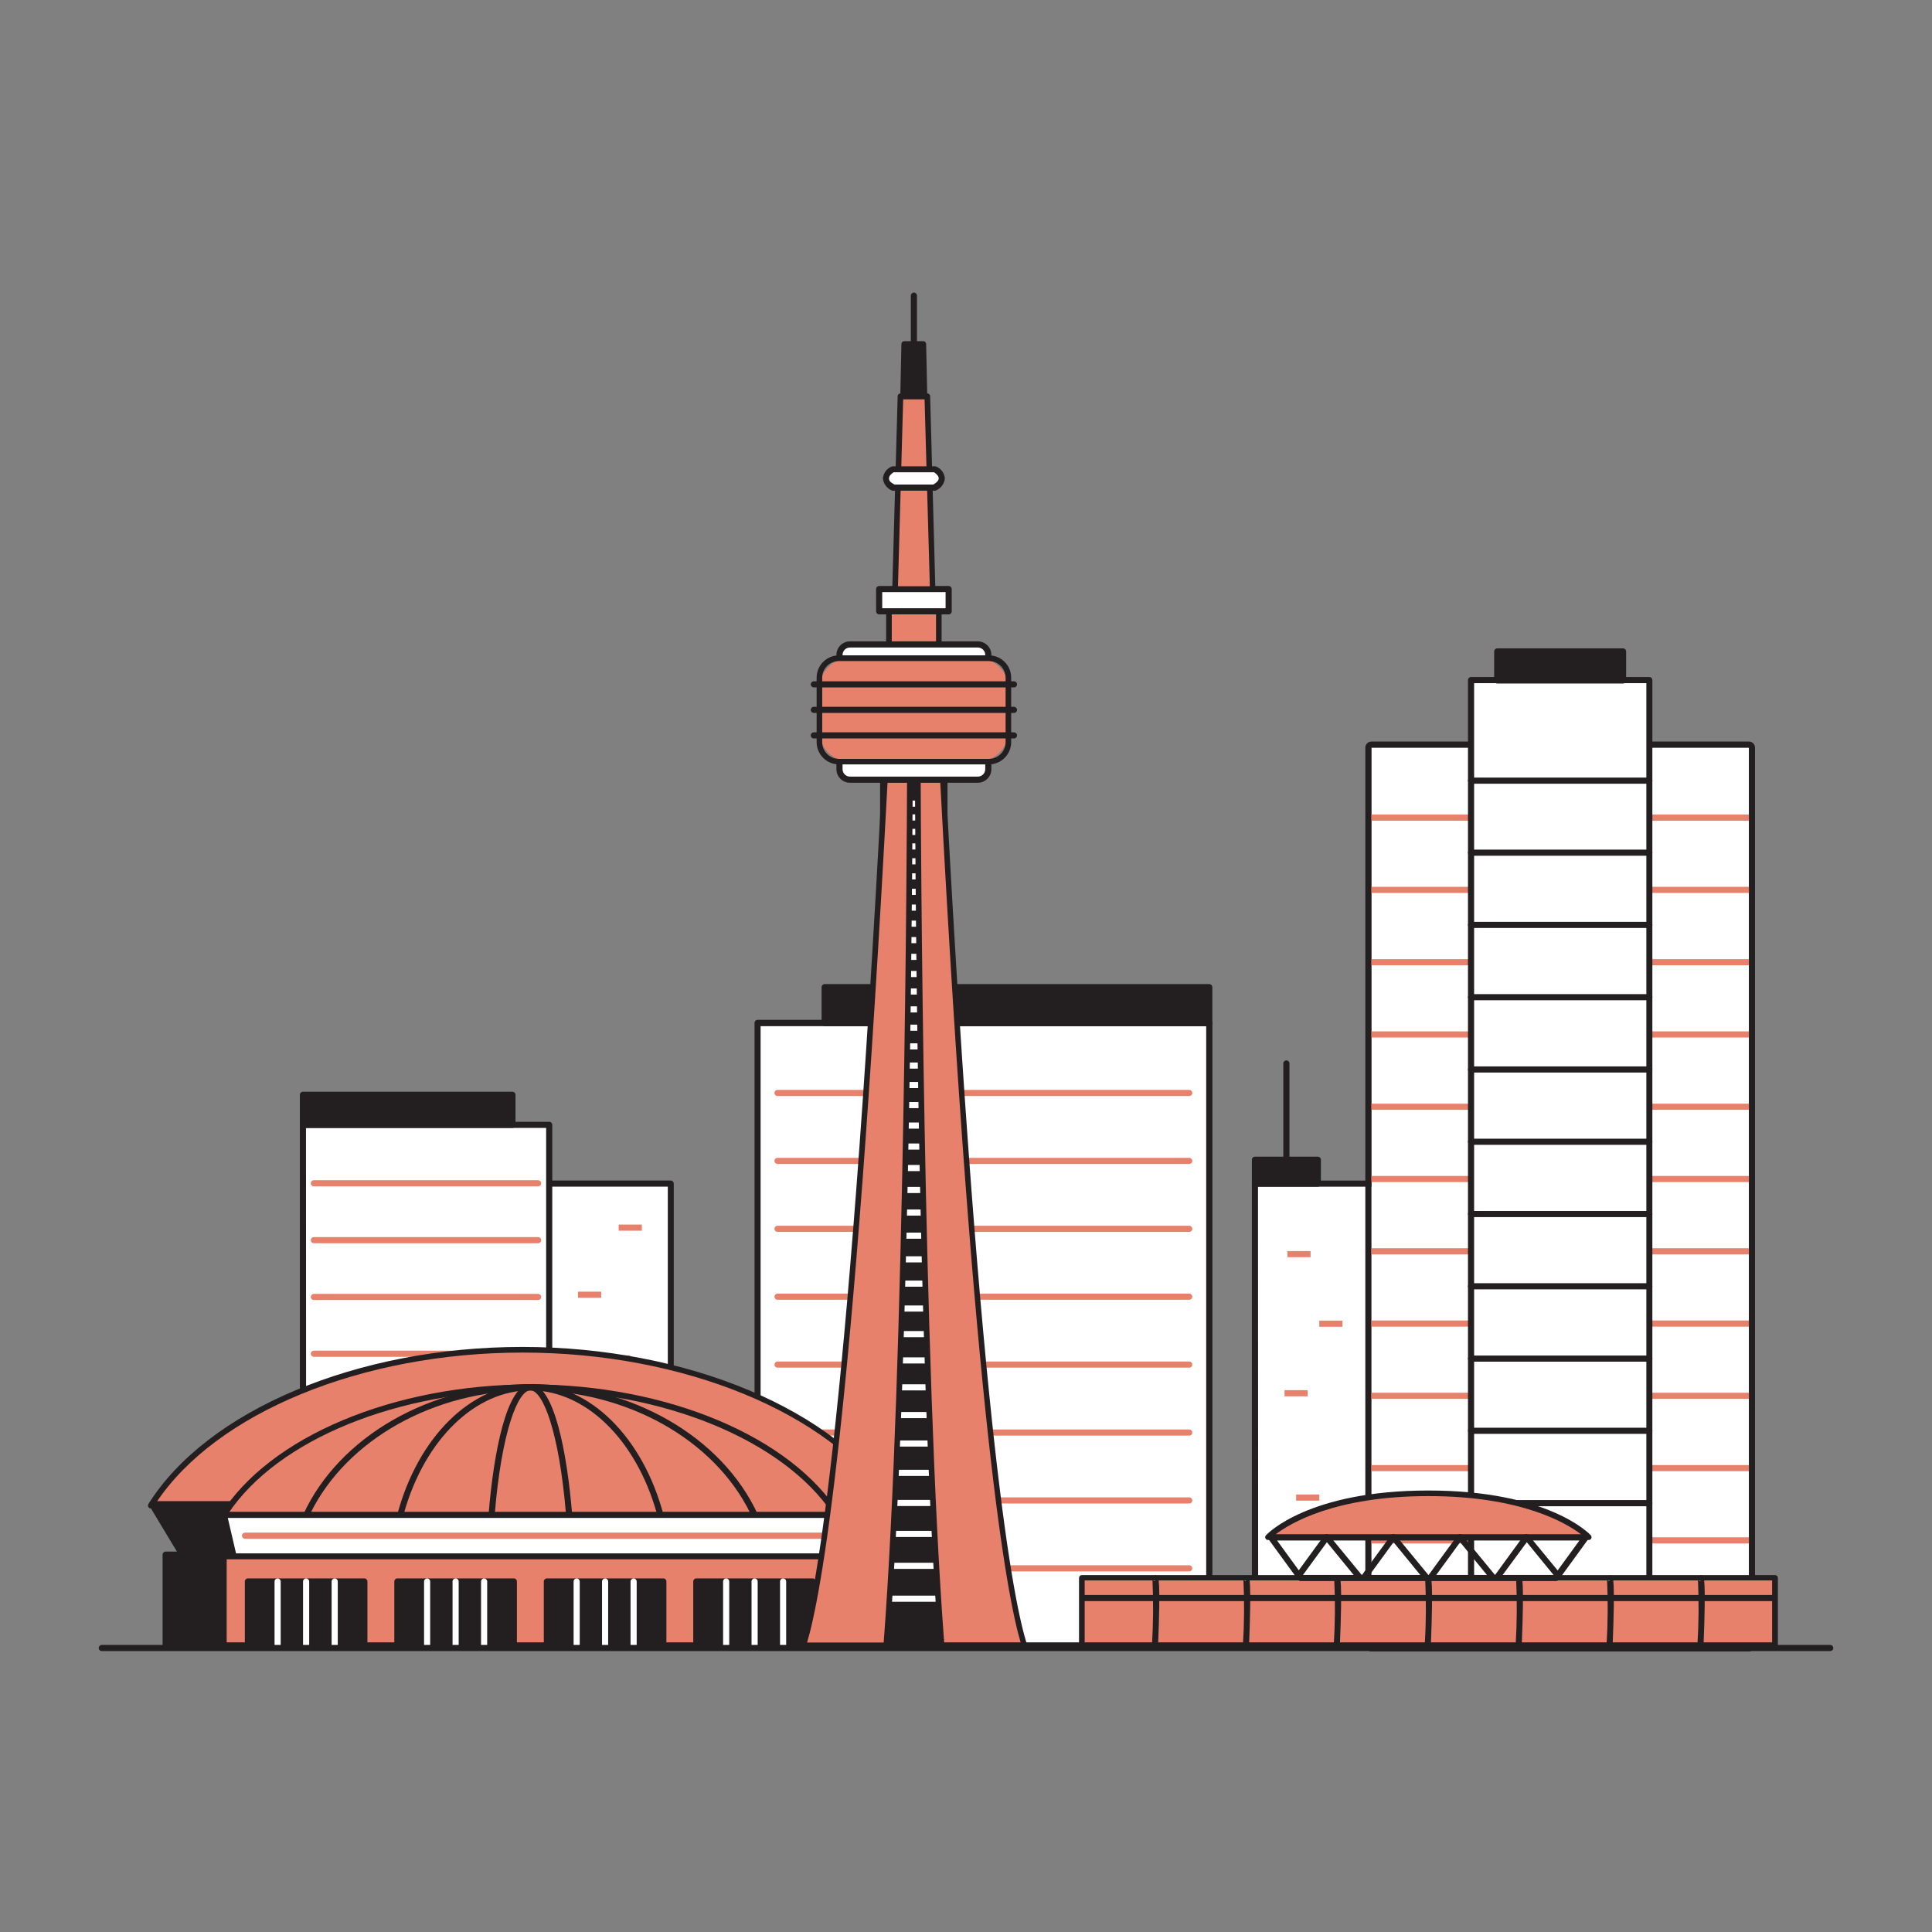 <svg width="202" height="202" viewBox="0 0 202 202" fill="none" xmlns="http://www.w3.org/2000/svg">
<rect x="0" y="0" width="202" height="202" fill="#808080" stroke="none"/>
<g clip-path="url(#clip0_109_698)">
<path d="M79.199 172.025H126.429L126.429 106.97H79.199V172.025Z" fill="white"/>
<path fill-rule="evenodd" clip-rule="evenodd" d="M79.211 172.359H126.435C126.523 172.361 126.608 172.326 126.67 172.263C126.732 172.2 126.765 172.114 126.762 172.025V106.951C126.762 106.774 126.618 106.63 126.441 106.63H79.211C79.034 106.63 78.891 106.774 78.891 106.951V172.038C78.891 172.215 79.034 172.359 79.211 172.359ZM126.114 171.717H79.525V107.291H126.114V171.717Z" fill="#231F20"/>
<path d="M124.34 114.594H81.294C81.117 114.594 80.974 114.451 80.974 114.274C80.977 114.098 81.118 113.957 81.294 113.953H124.34C124.517 113.953 124.66 114.097 124.66 114.274C124.66 114.359 124.626 114.44 124.566 114.501C124.506 114.561 124.425 114.594 124.34 114.594Z" fill="#E7816B"/>
<path d="M124.34 121.7H81.294C81.118 121.696 80.977 121.555 80.974 121.379C80.974 121.202 81.117 121.058 81.294 121.058H124.34C124.517 121.058 124.66 121.202 124.66 121.379C124.66 121.464 124.626 121.546 124.566 121.606C124.506 121.666 124.425 121.7 124.34 121.7Z" fill="#E7816B"/>
<path d="M124.34 128.798H81.294C81.118 128.795 80.977 128.653 80.974 128.478C80.974 128.301 81.117 128.157 81.294 128.157H124.34C124.517 128.157 124.66 128.301 124.66 128.478C124.66 128.563 124.626 128.644 124.566 128.704C124.506 128.764 124.425 128.798 124.34 128.798Z" fill="#E7816B"/>
<path d="M124.34 135.897H81.294C81.117 135.897 80.974 135.753 80.974 135.576C80.974 135.399 81.117 135.256 81.294 135.256H124.34C124.517 135.256 124.66 135.399 124.66 135.576C124.66 135.753 124.517 135.897 124.34 135.897Z" fill="#E7816B"/>
<path d="M124.34 142.996H81.294C81.117 142.996 80.974 142.852 80.974 142.675C80.977 142.499 81.118 142.358 81.294 142.354H124.34C124.517 142.354 124.66 142.498 124.66 142.675C124.66 142.76 124.626 142.842 124.566 142.902C124.506 142.962 124.425 142.996 124.34 142.996Z" fill="#E7816B"/>
<path d="M124.34 150.101H81.294C81.118 150.097 80.977 149.956 80.974 149.78C80.974 149.603 81.117 149.46 81.294 149.46H124.34C124.517 149.46 124.66 149.603 124.66 149.78C124.66 149.865 124.626 149.947 124.566 150.007C124.506 150.067 124.425 150.101 124.34 150.101Z" fill="#E7816B"/>
<path d="M124.34 157.199H81.294C81.118 157.196 80.977 157.054 80.974 156.879C80.974 156.702 81.117 156.558 81.294 156.558H124.34C124.517 156.558 124.66 156.702 124.66 156.879C124.66 156.964 124.626 157.045 124.566 157.106C124.506 157.166 124.425 157.199 124.34 157.199Z" fill="#E7816B"/>
<path d="M124.34 164.298H81.294C81.117 164.298 80.974 164.155 80.974 163.978C80.974 163.8 81.117 163.657 81.294 163.657H124.34C124.517 163.657 124.66 163.8 124.66 163.978C124.66 164.155 124.517 164.298 124.34 164.298Z" fill="#E7816B"/>
<path d="M86.229 106.964H126.436V103.206H86.229V106.964Z" fill="#231F20"/>
<path fill-rule="evenodd" clip-rule="evenodd" d="M86.222 107.291H126.435C126.523 107.289 126.606 107.252 126.666 107.188C126.727 107.124 126.759 107.039 126.755 106.951V103.212C126.755 103.035 126.612 102.892 126.435 102.892H86.222C86.045 102.892 85.901 103.035 85.901 103.212V106.97C85.905 107.146 86.046 107.287 86.222 107.291ZM126.114 106.649H86.542V103.533H126.114V106.649Z" fill="#231F20"/>
<path d="M70.124 123.752H56.968V172.02H70.124V123.752Z" fill="white"/>
<path fill-rule="evenodd" clip-rule="evenodd" d="M56.968 172.359H70.124C70.213 172.359 70.297 172.322 70.358 172.258C70.419 172.194 70.45 172.107 70.445 172.019V123.752C70.445 123.574 70.301 123.431 70.124 123.431H56.968C56.792 123.434 56.651 123.576 56.648 123.752V172.038C56.648 172.215 56.791 172.359 56.968 172.359ZM69.823 171.717H57.307L57.288 124.072H69.823V171.717Z" fill="#231F20"/>
<path d="M57.404 117.608H31.674V172.025H57.404V117.608Z" fill="white"/>
<path fill-rule="evenodd" clip-rule="evenodd" d="M31.673 172.359H57.422C57.509 172.359 57.593 172.323 57.653 172.26C57.714 172.197 57.746 172.113 57.742 172.025V117.608C57.742 117.431 57.599 117.288 57.422 117.288H31.673C31.496 117.288 31.352 117.431 31.352 117.608V172.038C31.352 172.215 31.496 172.359 31.673 172.359ZM57.102 171.717H32.013L31.993 117.929H57.102V171.717Z" fill="#231F20"/>
<path d="M56.263 124.04H32.815C32.638 124.04 32.494 123.897 32.494 123.72C32.494 123.542 32.638 123.399 32.815 123.399H56.263C56.44 123.399 56.584 123.542 56.584 123.72C56.584 123.897 56.44 124.04 56.263 124.04Z" fill="#E7816B"/>
<path d="M56.263 129.985H32.815C32.638 129.985 32.494 129.841 32.494 129.664C32.494 129.487 32.638 129.343 32.815 129.343H56.263C56.44 129.343 56.584 129.487 56.584 129.664C56.584 129.841 56.44 129.985 56.263 129.985Z" fill="#E7816B"/>
<path d="M56.263 135.923H32.815C32.638 135.923 32.494 135.779 32.494 135.602C32.494 135.425 32.638 135.281 32.815 135.281H56.263C56.44 135.281 56.584 135.425 56.584 135.602C56.584 135.779 56.44 135.923 56.263 135.923Z" fill="#E7816B"/>
<path d="M56.263 141.861H32.815C32.638 141.861 32.494 141.717 32.494 141.54C32.494 141.363 32.638 141.219 32.815 141.219H56.263C56.44 141.219 56.584 141.363 56.584 141.54C56.584 141.717 56.44 141.861 56.263 141.861Z" fill="#E7816B"/>
<path d="M56.263 147.799H32.815C32.638 147.799 32.494 147.655 32.494 147.478C32.494 147.301 32.638 147.157 32.815 147.157H56.263C56.44 147.157 56.584 147.301 56.584 147.478C56.584 147.655 56.44 147.799 56.263 147.799Z" fill="#E7816B"/>
<path d="M56.263 153.762H32.815C32.638 153.762 32.494 153.619 32.494 153.442C32.494 153.265 32.638 153.121 32.815 153.121H56.263C56.44 153.121 56.584 153.265 56.584 153.442C56.584 153.619 56.44 153.762 56.263 153.762Z" fill="#E7816B"/>
<path d="M56.263 159.675H32.815C32.638 159.675 32.494 159.531 32.494 159.354C32.494 159.177 32.638 159.033 32.815 159.033H56.263C56.44 159.033 56.584 159.177 56.584 159.354C56.584 159.531 56.44 159.675 56.263 159.675Z" fill="#E7816B"/>
<path d="M56.263 165.613H32.815C32.638 165.613 32.494 165.469 32.494 165.292C32.494 165.115 32.638 164.971 32.815 164.971H56.263C56.44 164.971 56.584 165.115 56.584 165.292C56.584 165.469 56.44 165.613 56.263 165.613Z" fill="#E7816B"/>
<path d="M53.578 114.466H31.674V117.608H53.578V114.466Z" fill="#231F20"/>
<path fill-rule="evenodd" clip-rule="evenodd" d="M31.673 117.929H53.577C53.754 117.929 53.898 117.785 53.898 117.608V114.466C53.898 114.289 53.754 114.146 53.577 114.146H31.673C31.496 114.146 31.352 114.289 31.352 114.466V117.608C31.352 117.785 31.496 117.929 31.673 117.929ZM53.257 117.288H31.993V114.787H53.257V117.288Z" fill="#231F20"/>
<path d="M67.106 128.035H64.684V128.676H67.106V128.035Z" fill="#E7816B"/>
<path d="M62.857 135.05H60.435V135.691H62.857V135.05Z" fill="#E7816B"/>
<path d="M65.881 141.713H63.459V142.354H65.881V141.713Z" fill="#E7816B"/>
<path d="M93.515 157.417C87.561 147.895 72.406 141.123 54.648 141.123C36.89 141.123 21.74 147.895 15.768 157.417H93.515Z" fill="#E7816B"/>
<path fill-rule="evenodd" clip-rule="evenodd" d="M15.767 157.712H93.515C93.592 157.689 93.656 157.636 93.694 157.565C93.746 157.471 93.746 157.358 93.694 157.264C87.574 147.433 71.829 140.828 54.603 140.828C37.377 140.828 21.657 147.433 15.511 157.264C15.456 157.356 15.456 157.472 15.511 157.565C15.564 157.657 15.662 157.713 15.767 157.712ZM92.977 157.129H16.319C22.56 147.709 37.857 141.418 54.648 141.418C71.438 141.418 86.741 147.709 92.977 157.129Z" fill="#231F20"/>
<path d="M92.182 162.535H19.062L15.89 157.27H93.413L92.182 162.535Z" fill="#231F20"/>
<path fill-rule="evenodd" clip-rule="evenodd" d="M19.062 162.855H92.182C92.342 162.869 92.487 162.762 92.522 162.605L93.746 157.341C93.769 157.247 93.748 157.147 93.688 157.071C93.626 156.994 93.531 156.949 93.432 156.949H15.89C15.775 156.949 15.67 157.01 15.614 157.11C15.557 157.211 15.557 157.335 15.614 157.437L18.786 162.701C18.845 162.798 18.949 162.856 19.062 162.855ZM91.926 162.214H19.241L16.46 157.591H93.003L91.926 162.214Z" fill="#231F20"/>
<path d="M93.406 162.535H17.318V172.026H93.406V162.535Z" fill="#231F20"/>
<path fill-rule="evenodd" clip-rule="evenodd" d="M17.319 172.359H93.406C93.583 172.359 93.726 172.215 93.726 172.038V162.548C93.726 162.37 93.583 162.227 93.406 162.227H17.319C17.142 162.227 16.998 162.37 16.998 162.548V172.038C16.998 172.215 17.142 172.359 17.319 172.359ZM93.086 171.717H17.639V162.868H93.086V171.717Z" fill="#231F20"/>
<path d="M87.581 158.514C82.659 150.639 70.131 145.048 55.455 145.048C40.78 145.048 28.245 150.646 23.323 158.514H87.581Z" fill="#E7816B"/>
<path fill-rule="evenodd" clip-rule="evenodd" d="M23.323 158.803H87.58C87.684 158.801 87.778 158.745 87.83 158.655C87.882 158.564 87.882 158.452 87.83 158.36C82.742 150.216 69.733 144.746 55.455 144.746C41.177 144.746 28.161 150.216 23.073 158.36C23.016 158.45 23.013 158.564 23.066 158.656C23.118 158.749 23.217 158.805 23.323 158.803ZM87.042 158.251H23.861C29.039 150.492 41.638 145.368 55.455 145.368C69.271 145.368 81.864 150.556 87.042 158.251Z" fill="#231F20"/>
<path fill-rule="evenodd" clip-rule="evenodd" d="M31.962 158.835H78.942C79.064 158.846 79.182 158.789 79.25 158.687C79.301 158.591 79.301 158.476 79.25 158.379C75.514 150.21 65.965 144.721 55.474 144.721C44.984 144.721 35.429 150.21 31.693 158.379C31.642 158.476 31.642 158.591 31.693 158.687C31.753 158.777 31.854 158.832 31.962 158.835ZM78.436 158.193H32.468C36.275 150.498 45.413 145.368 55.455 145.368C65.497 145.368 74.661 150.498 78.436 158.193Z" fill="#231F20"/>
<path fill-rule="evenodd" clip-rule="evenodd" d="M41.824 158.835H69.079C69.18 158.833 69.274 158.786 69.335 158.706C69.394 158.627 69.413 158.526 69.387 158.431C67.214 150.229 61.62 144.721 55.455 144.721C49.29 144.721 43.689 150.229 41.516 158.431C41.49 158.526 41.509 158.627 41.568 158.706C41.629 158.786 41.724 158.833 41.824 158.835ZM68.663 158.193H42.24C44.413 150.498 49.694 145.368 55.455 145.368C61.216 145.368 66.49 150.498 68.663 158.193Z" fill="#231F20"/>
<path fill-rule="evenodd" clip-rule="evenodd" d="M51.392 158.835H59.512C59.601 158.834 59.687 158.797 59.749 158.732C59.808 158.665 59.837 158.577 59.832 158.488C59.3 151.832 57.916 144.721 55.455 144.721C52.994 144.721 51.597 151.832 51.072 158.488C51.067 158.577 51.096 158.665 51.155 158.732C51.217 158.797 51.303 158.834 51.392 158.835ZM59.166 158.193H51.738C52.443 149.767 54.135 145.368 55.455 145.368C56.775 145.368 58.461 149.767 59.166 158.193Z" fill="#231F20"/>
<path d="M86.479 162.74H24.426L23.413 158.386H87.491L86.479 162.74Z" fill="white"/>
<path fill-rule="evenodd" clip-rule="evenodd" d="M24.425 163.061H86.478C86.631 163.064 86.765 162.96 86.799 162.81L87.811 158.463C87.835 158.367 87.813 158.265 87.754 158.187C87.691 158.109 87.597 158.065 87.497 158.065H23.413C23.315 158.064 23.222 158.109 23.163 158.187C23.101 158.264 23.077 158.366 23.099 158.463L24.111 162.81C24.144 162.957 24.275 163.061 24.425 163.061ZM86.203 162.419H24.681L23.816 158.706H87.068L86.203 162.419Z" fill="#231F20"/>
<path d="M87.498 162.74H23.413V172.025H87.498V162.74Z" fill="#E7816B"/>
<path fill-rule="evenodd" clip-rule="evenodd" d="M23.406 172.32H87.491C87.569 172.32 87.644 172.289 87.699 172.234C87.754 172.179 87.785 172.104 87.785 172.025V162.74C87.785 162.577 87.653 162.445 87.491 162.445H23.406C23.243 162.445 23.111 162.577 23.111 162.74V172.025C23.111 172.188 23.243 172.32 23.406 172.32ZM87.202 171.717H23.701V163.035H87.202V171.717Z" fill="#231F20"/>
<path d="M87.081 160.887H25.617C25.44 160.887 25.297 160.743 25.297 160.566C25.297 160.389 25.44 160.245 25.617 160.245H87.081C87.258 160.245 87.401 160.389 87.401 160.566C87.401 160.743 87.258 160.887 87.081 160.887Z" fill="#E7816B"/>
<path d="M38.088 165.35H25.912V172.026H38.088V165.35Z" fill="#231F20"/>
<path fill-rule="evenodd" clip-rule="evenodd" d="M25.919 172.359H38.095C38.182 172.359 38.266 172.323 38.326 172.26C38.387 172.197 38.419 172.113 38.416 172.025V165.35C38.412 165.174 38.271 165.033 38.095 165.029H25.919C25.744 165.033 25.602 165.174 25.599 165.35V172.038C25.599 172.215 25.742 172.359 25.919 172.359ZM37.768 171.717H26.233V165.683H37.768V171.717Z" fill="#231F20"/>
<path d="M29.026 172.359C28.849 172.359 28.706 172.215 28.706 172.038V165.35C28.706 165.173 28.849 165.029 29.026 165.029C29.203 165.029 29.347 165.173 29.347 165.35V172.025C29.35 172.113 29.318 172.197 29.258 172.26C29.197 172.323 29.114 172.359 29.026 172.359Z" fill="white"/>
<path d="M32.007 172.359C31.83 172.359 31.686 172.215 31.686 172.038V165.35C31.686 165.173 31.83 165.029 32.007 165.029C32.182 165.033 32.324 165.174 32.327 165.35V172.025C32.331 172.113 32.299 172.197 32.238 172.26C32.178 172.323 32.094 172.359 32.007 172.359Z" fill="white"/>
<path d="M34.993 172.359C34.816 172.359 34.673 172.215 34.673 172.038V165.35C34.676 165.174 34.818 165.033 34.993 165.029C35.17 165.029 35.314 165.173 35.314 165.35V172.025C35.317 172.113 35.285 172.197 35.224 172.26C35.164 172.323 35.081 172.359 34.993 172.359Z" fill="white"/>
<path d="M53.725 165.35H41.549V172.026H53.725V165.35Z" fill="#231F20"/>
<path fill-rule="evenodd" clip-rule="evenodd" d="M41.549 172.359H53.725C53.812 172.359 53.896 172.323 53.956 172.26C54.017 172.197 54.049 172.113 54.045 172.025V165.35C54.045 165.173 53.902 165.029 53.725 165.029H41.549C41.372 165.029 41.228 165.173 41.228 165.35V172.038C41.228 172.215 41.372 172.359 41.549 172.359ZM53.405 171.717H41.869V165.683H53.405V171.717Z" fill="#231F20"/>
<path d="M44.657 172.359C44.48 172.359 44.337 172.215 44.337 172.038V165.35C44.34 165.174 44.482 165.033 44.657 165.029C44.834 165.029 44.978 165.173 44.978 165.35V172.025C44.981 172.113 44.949 172.197 44.889 172.26C44.828 172.323 44.745 172.359 44.657 172.359Z" fill="white"/>
<path d="M47.637 172.359C47.46 172.359 47.316 172.215 47.316 172.038V165.35C47.316 165.173 47.46 165.029 47.637 165.029C47.814 165.029 47.957 165.173 47.957 165.35V172.025C47.961 172.113 47.928 172.197 47.868 172.26C47.808 172.323 47.724 172.359 47.637 172.359Z" fill="white"/>
<path d="M50.616 172.359C50.439 172.359 50.296 172.215 50.296 172.038V165.35C50.296 165.173 50.439 165.029 50.616 165.029C50.792 165.033 50.933 165.174 50.937 165.35V172.025C50.94 172.113 50.908 172.197 50.847 172.26C50.787 172.323 50.704 172.359 50.616 172.359Z" fill="white"/>
<path d="M69.355 165.35H57.179V172.026H69.355V165.35Z" fill="#231F20"/>
<path fill-rule="evenodd" clip-rule="evenodd" d="M57.179 172.359H69.355C69.442 172.359 69.526 172.323 69.586 172.26C69.647 172.197 69.679 172.113 69.675 172.025V165.35C69.675 165.173 69.532 165.029 69.355 165.029H57.179C57.002 165.029 56.858 165.173 56.858 165.35V172.038C56.858 172.215 57.002 172.359 57.179 172.359ZM69.034 171.717H57.499V165.683H69.034V171.717Z" fill="#231F20"/>
<path d="M60.293 172.359C60.116 172.359 59.973 172.215 59.973 172.038V165.35C59.973 165.173 60.116 165.029 60.293 165.029C60.469 165.033 60.61 165.174 60.614 165.35V172.025C60.617 172.113 60.585 172.197 60.524 172.26C60.464 172.323 60.38 172.359 60.293 172.359Z" fill="white"/>
<path d="M63.267 172.359C63.09 172.359 62.946 172.215 62.946 172.038V165.35C62.95 165.174 63.091 165.033 63.267 165.029C63.444 165.029 63.587 165.173 63.587 165.35V172.025C63.591 172.113 63.558 172.197 63.498 172.26C63.438 172.323 63.354 172.359 63.267 172.359Z" fill="white"/>
<path d="M66.247 172.359C66.07 172.359 65.927 172.215 65.927 172.038V165.35C65.927 165.173 66.07 165.029 66.247 165.029C66.423 165.033 66.564 165.174 66.568 165.35V172.025C66.571 172.113 66.539 172.197 66.478 172.26C66.418 172.323 66.334 172.359 66.247 172.359Z" fill="white"/>
<path d="M84.986 165.35H72.81V172.026H84.986V165.35Z" fill="#231F20"/>
<path fill-rule="evenodd" clip-rule="evenodd" d="M72.803 172.359H84.979C85.066 172.359 85.15 172.323 85.21 172.26C85.271 172.197 85.303 172.113 85.299 172.025V165.35C85.296 165.174 85.154 165.033 84.979 165.029H72.803C72.627 165.033 72.486 165.174 72.482 165.35V172.038C72.482 172.215 72.626 172.359 72.803 172.359ZM84.652 171.717H73.117V165.683H84.652V171.717Z" fill="#231F20"/>
<path d="M75.924 172.359C75.747 172.359 75.603 172.215 75.603 172.038V165.35C75.603 165.173 75.747 165.029 75.924 165.029C76.1 165.033 76.241 165.174 76.244 165.35V172.025C76.248 172.113 76.216 172.197 76.155 172.26C76.095 172.323 76.011 172.359 75.924 172.359Z" fill="white"/>
<path d="M78.898 172.359C78.721 172.359 78.577 172.215 78.577 172.038V165.35C78.581 165.174 78.722 165.033 78.898 165.029C79.075 165.029 79.218 165.173 79.218 165.35V172.025C79.222 172.113 79.189 172.197 79.129 172.26C79.068 172.323 78.985 172.359 78.898 172.359Z" fill="white"/>
<path d="M81.877 172.359C81.7 172.359 81.557 172.215 81.557 172.038V165.35C81.557 165.173 81.7 165.029 81.877 165.029C82.054 165.029 82.198 165.173 82.198 165.35V172.025C82.201 172.113 82.169 172.197 82.108 172.26C82.048 172.323 81.964 172.359 81.877 172.359Z" fill="white"/>
<path d="M95.553 36.836C95.376 36.836 95.232 36.692 95.232 36.515V30.911C95.232 30.734 95.376 30.59 95.553 30.59C95.728 30.593 95.87 30.735 95.873 30.911V36.515C95.87 36.691 95.728 36.833 95.553 36.836Z" fill="#231F20"/>
<path d="M98.161 63.916H92.944V67.526H98.161V63.916Z" fill="#E7816B"/>
<path fill-rule="evenodd" clip-rule="evenodd" d="M92.944 67.834H98.161C98.24 67.832 98.315 67.799 98.37 67.741C98.424 67.683 98.453 67.606 98.449 67.526V63.916C98.449 63.757 98.32 63.627 98.161 63.627H92.944C92.784 63.627 92.653 63.756 92.649 63.916V67.539C92.653 67.701 92.783 67.831 92.944 67.834ZM97.866 67.244H93.239V64.211H97.866V67.244Z" fill="#231F20"/>
<path d="M99.186 61.588H91.919V63.923H99.186V61.588Z" fill="white"/>
<path fill-rule="evenodd" clip-rule="evenodd" d="M91.919 64.237H99.186C99.271 64.237 99.353 64.203 99.413 64.143C99.473 64.083 99.507 64.001 99.507 63.916V61.588C99.507 61.411 99.363 61.268 99.186 61.268H91.919C91.742 61.268 91.599 61.411 91.599 61.588V63.916C91.599 64.093 91.742 64.237 91.919 64.237ZM98.866 63.595H92.24V61.909H98.866V63.595Z" fill="#231F20"/>
<path d="M94.149 41.427H96.956L97.52 61.588H93.585L94.149 41.427Z" fill="#E7816B"/>
<path fill-rule="evenodd" clip-rule="evenodd" d="M93.586 61.877H97.521C97.593 61.874 97.661 61.844 97.713 61.794C97.765 61.735 97.795 61.66 97.796 61.582L97.251 41.421C97.248 41.261 97.117 41.132 96.957 41.132H94.15C93.99 41.132 93.859 41.261 93.855 41.421L93.291 61.582C93.29 61.661 93.32 61.737 93.374 61.794C93.43 61.85 93.507 61.881 93.586 61.877ZM97.219 61.293H93.887L94.432 41.722H96.668L97.219 61.293Z" fill="#231F20"/>
<path d="M98.469 49.988C98.469 50.373 98.161 50.725 97.655 50.982H93.445C92.939 50.725 92.631 50.373 92.631 49.988C92.681 49.567 92.956 49.206 93.349 49.045H97.796C98.17 49.22 98.425 49.578 98.469 49.988Z" fill="white"/>
<path fill-rule="evenodd" clip-rule="evenodd" d="M93.445 51.303H97.655C97.704 51.315 97.754 51.315 97.803 51.303C98.349 51.098 98.731 50.601 98.79 50.02C98.743 49.484 98.409 49.015 97.918 48.795C97.869 48.769 97.814 48.756 97.758 48.757H93.349C93.293 48.756 93.238 48.769 93.189 48.795C92.695 49.013 92.358 49.482 92.311 50.02C92.37 50.602 92.755 51.1 93.304 51.303C93.35 51.315 93.399 51.315 93.445 51.303ZM97.578 50.661H93.528C93.163 50.463 92.951 50.315 92.951 50.02C92.951 49.725 93.227 49.507 93.432 49.379H97.674C97.976 49.591 98.149 49.821 98.149 50.02C98.149 50.219 97.944 50.463 97.578 50.661Z" fill="#231F20"/>
<path d="M94.566 35.989H96.539L96.655 41.427H94.45L94.566 35.989Z" fill="#231F20"/>
<path fill-rule="evenodd" clip-rule="evenodd" d="M94.45 41.748H96.655C96.732 41.739 96.804 41.706 96.86 41.652C96.917 41.589 96.949 41.506 96.95 41.421L96.834 35.983C96.834 35.899 96.8 35.818 96.74 35.758C96.68 35.699 96.598 35.667 96.514 35.669H94.566C94.481 35.667 94.4 35.699 94.34 35.758C94.279 35.818 94.245 35.899 94.245 35.983L94.13 41.421C94.128 41.507 94.16 41.59 94.22 41.652C94.281 41.713 94.364 41.748 94.45 41.748ZM96.328 41.107H94.777L94.88 36.31H96.226L96.328 41.107Z" fill="#231F20"/>
<path d="M88.863 67.379H102.237C102.843 67.379 103.333 67.87 103.333 68.475V70.245H87.773V68.475C87.773 67.872 88.26 67.382 88.863 67.379Z" fill="white"/>
<path fill-rule="evenodd" clip-rule="evenodd" d="M87.773 70.566H103.332C103.509 70.566 103.653 70.422 103.653 70.245V68.475C103.653 67.693 103.019 67.058 102.236 67.058H88.862C88.082 67.062 87.452 67.695 87.452 68.475V70.245C87.452 70.422 87.596 70.566 87.773 70.566ZM103.012 69.925H88.093V68.475C88.093 68.049 88.436 67.703 88.862 67.7H102.236C102.442 67.7 102.639 67.781 102.785 67.927C102.93 68.072 103.012 68.27 103.012 68.475V69.925Z" fill="#231F20"/>
<path d="M98.744 81.519H92.361V172.025H98.744V81.519Z" fill="#231F20"/>
<path fill-rule="evenodd" clip-rule="evenodd" d="M92.336 172.359H98.745C98.832 172.359 98.915 172.323 98.976 172.26C99.036 172.197 99.068 172.113 99.065 172.025V81.519C99.061 81.343 98.92 81.201 98.745 81.198H92.336C92.159 81.198 92.016 81.342 92.016 81.519V172.038C92.016 172.215 92.159 172.359 92.336 172.359ZM98.437 171.717H92.669V81.839H98.437V171.717Z" fill="#231F20"/>
<path d="M97.886 84.347H93.214C93.037 84.347 92.894 84.203 92.894 84.026C92.897 83.85 93.038 83.709 93.214 83.705H97.886C98.063 83.705 98.206 83.849 98.206 84.026C98.206 84.203 98.063 84.347 97.886 84.347Z" fill="white"/>
<path d="M97.911 85.789H93.194C93.017 85.789 92.874 85.646 92.874 85.469C92.874 85.292 93.017 85.148 93.194 85.148H97.911C98.088 85.148 98.231 85.292 98.231 85.469C98.231 85.646 98.088 85.789 97.911 85.789Z" fill="white"/>
<path d="M97.93 87.303H93.169C92.993 87.299 92.852 87.158 92.849 86.982C92.849 86.805 92.992 86.661 93.169 86.661H97.93C98.108 86.661 98.251 86.805 98.251 86.982C98.251 87.159 98.108 87.303 97.93 87.303Z" fill="white"/>
<path d="M97.956 88.823H93.15C92.973 88.823 92.829 88.679 92.829 88.502C92.829 88.325 92.973 88.181 93.15 88.181H97.956C98.133 88.181 98.276 88.325 98.276 88.502C98.276 88.679 98.133 88.823 97.956 88.823Z" fill="white"/>
<path d="M97.982 90.374H93.124C92.947 90.374 92.804 90.231 92.804 90.054C92.804 89.877 92.947 89.733 93.124 89.733H97.982C98.159 89.733 98.302 89.877 98.302 90.054C98.302 90.231 98.159 90.374 97.982 90.374Z" fill="white"/>
<path d="M98.008 91.952H93.099C92.922 91.952 92.778 91.808 92.778 91.631C92.778 91.454 92.922 91.311 93.099 91.311H98.008C98.183 91.314 98.325 91.456 98.328 91.631C98.328 91.808 98.185 91.952 98.008 91.952Z" fill="white"/>
<path d="M98.032 93.568H93.072C92.895 93.568 92.752 93.424 92.752 93.247C92.752 93.07 92.895 92.927 93.072 92.927H98.032C98.21 92.927 98.353 93.07 98.353 93.247C98.353 93.424 98.21 93.568 98.032 93.568Z" fill="white"/>
<path d="M98.058 95.216H93.047C92.87 95.216 92.727 95.072 92.727 94.895C92.727 94.718 92.87 94.575 93.047 94.575H98.058C98.235 94.575 98.379 94.718 98.379 94.895C98.379 95.072 98.235 95.216 98.058 95.216Z" fill="white"/>
<path d="M98.084 96.896H93.022C92.845 96.896 92.701 96.752 92.701 96.575C92.701 96.398 92.845 96.255 93.022 96.255H98.084C98.26 96.258 98.401 96.4 98.405 96.575C98.405 96.752 98.261 96.896 98.084 96.896Z" fill="white"/>
<path d="M98.11 98.614H92.984C92.806 98.614 92.663 98.471 92.663 98.294C92.663 98.117 92.806 97.973 92.984 97.973H98.11C98.287 97.973 98.431 98.117 98.431 98.294C98.431 98.471 98.287 98.614 98.11 98.614Z" fill="white"/>
<path d="M98.135 100.365H92.97C92.793 100.365 92.649 100.221 92.649 100.044C92.649 99.868 92.793 99.724 92.97 99.724H98.135C98.312 99.724 98.456 99.868 98.456 100.044C98.456 100.221 98.312 100.365 98.135 100.365Z" fill="white"/>
<path d="M98.162 102.16H92.939C92.763 102.157 92.622 102.016 92.618 101.84C92.618 101.663 92.762 101.519 92.939 101.519H98.162C98.338 101.519 98.482 101.663 98.482 101.84C98.482 102.017 98.338 102.16 98.162 102.16Z" fill="white"/>
<path d="M98.193 103.988H92.912C92.735 103.988 92.592 103.845 92.592 103.667C92.592 103.49 92.735 103.347 92.912 103.347H98.193C98.368 103.35 98.51 103.492 98.513 103.667C98.513 103.845 98.37 103.988 98.193 103.988Z" fill="white"/>
<path d="M98.219 105.861H92.881C92.705 105.857 92.564 105.716 92.561 105.54C92.561 105.363 92.704 105.219 92.881 105.219H98.219C98.396 105.219 98.54 105.363 98.54 105.54C98.54 105.717 98.396 105.861 98.219 105.861Z" fill="white"/>
<path d="M98.251 107.771H92.855C92.678 107.771 92.534 107.628 92.534 107.451C92.534 107.274 92.678 107.13 92.855 107.13H98.251C98.427 107.13 98.571 107.274 98.571 107.451C98.571 107.628 98.427 107.771 98.251 107.771Z" fill="white"/>
<path d="M98.282 109.727H92.822C92.645 109.727 92.502 109.584 92.502 109.407C92.502 109.23 92.645 109.086 92.822 109.086H98.282C98.459 109.086 98.603 109.23 98.603 109.407C98.599 109.582 98.458 109.724 98.282 109.727Z" fill="white"/>
<path d="M98.315 111.728H92.791C92.614 111.728 92.471 111.584 92.471 111.407C92.471 111.23 92.614 111.087 92.791 111.087H98.315C98.492 111.087 98.636 111.23 98.636 111.407C98.632 111.583 98.491 111.725 98.315 111.728Z" fill="white"/>
<path d="M98.341 113.767H92.759C92.582 113.767 92.439 113.624 92.439 113.447C92.442 113.271 92.583 113.129 92.759 113.126H98.341C98.518 113.126 98.661 113.27 98.661 113.447C98.661 113.624 98.518 113.767 98.341 113.767Z" fill="white"/>
<path d="M98.379 115.864H92.727C92.55 115.864 92.406 115.721 92.406 115.543C92.406 115.366 92.55 115.223 92.727 115.223H98.379C98.556 115.223 98.699 115.366 98.699 115.543C98.696 115.719 98.555 115.861 98.379 115.864Z" fill="white"/>
<path d="M98.437 118.006H92.669C92.492 118.006 92.349 117.862 92.349 117.685C92.349 117.508 92.492 117.365 92.669 117.365H98.437C98.614 117.365 98.757 117.508 98.757 117.685C98.754 117.861 98.612 118.002 98.437 118.006Z" fill="white"/>
<path d="M98.437 120.199H92.669C92.492 120.199 92.349 120.055 92.349 119.878C92.349 119.701 92.492 119.558 92.669 119.558H98.437C98.614 119.558 98.757 119.701 98.757 119.878C98.757 120.055 98.614 120.199 98.437 120.199Z" fill="white"/>
<path d="M98.475 122.443H92.624C92.449 122.44 92.307 122.298 92.304 122.123C92.304 121.946 92.447 121.802 92.624 121.802H98.475C98.652 121.802 98.796 121.946 98.796 122.123C98.796 122.3 98.652 122.443 98.475 122.443Z" fill="white"/>
<path d="M98.513 124.739H92.592C92.415 124.739 92.272 124.596 92.272 124.418C92.272 124.241 92.415 124.098 92.592 124.098H98.513C98.69 124.098 98.834 124.241 98.834 124.418C98.834 124.596 98.69 124.739 98.513 124.739Z" fill="white"/>
<path d="M98.552 126.458H92.554V127.099H98.552V126.458Z" fill="white"/>
<path d="M98.591 128.875H92.516V129.516H98.591V128.875Z" fill="white"/>
<path d="M98.622 131.35H92.477V131.991H98.622V131.35Z" fill="white"/>
<path d="M98.668 133.89H92.439V134.531H98.668V133.89Z" fill="white"/>
<path d="M98.705 136.493H92.399V137.134H98.705V136.493Z" fill="white"/>
<path d="M98.745 139.167H92.356V139.808H98.745V139.167Z" fill="white"/>
<path d="M98.795 141.918H92.316V142.559H98.795V141.918Z" fill="white"/>
<path d="M98.834 144.733H92.272V145.374H98.834V144.733Z" fill="white"/>
<path d="M98.879 147.632H92.227V148.273H98.879V147.632Z" fill="white"/>
<path d="M98.93 150.607H92.182V151.248H98.93V150.607Z" fill="white"/>
<path d="M98.969 153.673H92.131V154.314H98.969V153.673Z" fill="white"/>
<path d="M99.019 156.821H92.079V157.462H99.019V156.821Z" fill="white"/>
<path d="M99.071 160.059H92.034V160.7H99.071V160.059Z" fill="white"/>
<path d="M99.122 163.394H91.983V164.035H99.122V163.394Z" fill="white"/>
<path d="M99.174 166.831H91.926V167.472H99.174V166.831Z" fill="white"/>
<path d="M92.669 172.025C95.015 141.803 95.143 81.519 95.143 81.519H92.528C88.83 151.249 85.28 168.088 84.005 172.025H92.669Z" fill="#E7816B"/>
<path fill-rule="evenodd" clip-rule="evenodd" d="M83.992 172.32H92.669C92.813 172.312 92.929 172.201 92.945 172.057C95.264 142.168 95.425 82.134 95.425 81.531C95.423 81.455 95.394 81.382 95.341 81.326C95.285 81.269 95.209 81.237 95.13 81.236H92.515C92.36 81.24 92.234 81.363 92.227 81.519C88.555 150.704 85.049 167.799 83.716 171.936C83.687 172.024 83.701 172.122 83.755 172.198C83.811 172.274 83.898 172.319 83.992 172.32ZM92.393 171.73H84.402L84.389 171.717C85.812 166.953 89.228 148.902 92.797 81.814H94.835C94.822 86.43 94.591 142.861 92.393 171.73Z" fill="#231F20"/>
<path d="M107.108 172.025C105.826 168.082 102.282 151.249 98.584 81.519H95.97C95.97 81.519 96.104 141.797 98.45 172.025H107.108Z" fill="#E7816B"/>
<path fill-rule="evenodd" clip-rule="evenodd" d="M98.436 172.32H107.107C107.199 172.315 107.283 172.265 107.331 172.186C107.387 172.11 107.404 172.012 107.376 171.923C106.037 167.799 102.538 150.704 98.866 81.506C98.859 81.348 98.729 81.223 98.571 81.224H95.956C95.879 81.225 95.805 81.257 95.751 81.313C95.699 81.369 95.669 81.442 95.668 81.519C95.668 82.121 95.822 142.156 98.148 172.045C98.155 172.199 98.282 172.32 98.436 172.32ZM106.71 171.717H98.718C96.514 142.861 96.277 86.431 96.264 81.801H98.308C101.871 148.889 105.293 166.94 106.71 171.717Z" fill="#231F20"/>
<path d="M87.773 78.652H103.333V80.422C103.333 81.028 102.842 81.519 102.237 81.519H88.862C88.257 81.519 87.767 81.028 87.767 80.422V78.652H87.773Z" fill="white"/>
<path fill-rule="evenodd" clip-rule="evenodd" d="M88.862 81.839H102.236C103.019 81.839 103.653 81.205 103.653 80.422V78.652C103.653 78.475 103.509 78.332 103.332 78.332H87.773C87.596 78.332 87.452 78.475 87.452 78.652V80.422C87.452 81.202 88.082 81.836 88.862 81.839ZM88.093 80.422V78.973H103.012V80.422C103.012 80.851 102.665 81.198 102.236 81.198H88.862C88.436 81.194 88.093 80.848 88.093 80.422Z" fill="#231F20"/>
<path d="M102.248 68.815H88.851C87.095 68.815 85.671 70.239 85.671 71.995V76.453C85.671 78.21 87.095 79.633 88.851 79.633H102.248C104.004 79.633 105.428 78.21 105.428 76.453V71.995C105.428 70.239 104.004 68.815 102.248 68.815Z" fill="#E7816B"/>
<path fill-rule="evenodd" clip-rule="evenodd" d="M87.716 79.922H103.391C104.679 79.922 105.723 78.877 105.723 77.588V70.855C105.723 69.565 104.679 68.52 103.391 68.52H87.716C86.427 68.52 85.383 69.565 85.383 70.855V77.588C85.383 78.877 86.427 79.922 87.716 79.922ZM86.479 69.625C86.807 69.298 87.252 69.115 87.716 69.117H103.391C104.352 69.117 105.133 69.893 105.14 70.855V77.594C105.14 78.561 104.357 79.345 103.391 79.345H87.716C86.749 79.345 85.966 78.561 85.966 77.594V70.861C85.966 70.397 86.15 69.953 86.479 69.625Z" fill="#231F20"/>
<path d="M106.018 71.874H85.088C84.911 71.874 84.768 71.73 84.768 71.553C84.768 71.376 84.911 71.233 85.088 71.233H106.018C106.195 71.233 106.338 71.376 106.338 71.553C106.338 71.73 106.195 71.874 106.018 71.874Z" fill="#231F20"/>
<path d="M106.018 74.542H85.088C84.911 74.542 84.768 74.398 84.768 74.221C84.768 74.044 84.911 73.9 85.088 73.9H106.018C106.194 73.904 106.335 74.045 106.338 74.221C106.338 74.398 106.195 74.542 106.018 74.542Z" fill="#231F20"/>
<path d="M106.018 77.209H85.088C84.911 77.209 84.768 77.066 84.768 76.889C84.768 76.712 84.911 76.568 85.088 76.568H106.018C106.194 76.572 106.335 76.713 106.338 76.889C106.338 77.066 106.195 77.209 106.018 77.209Z" fill="#231F20"/>
<path d="M134.497 122.559C134.32 122.559 134.177 122.415 134.177 122.238V111.189C134.177 111.012 134.32 110.869 134.497 110.869C134.674 110.869 134.818 111.012 134.818 111.189V122.238C134.818 122.415 134.674 122.559 134.497 122.559Z" fill="#231F20"/>
<path d="M144.365 123.758H131.209V172.025H144.365V123.758Z" fill="white"/>
<path fill-rule="evenodd" clip-rule="evenodd" d="M131.209 172.359H144.366C144.453 172.359 144.536 172.323 144.597 172.26C144.657 172.197 144.69 172.113 144.686 172.025V123.758C144.686 123.581 144.543 123.437 144.366 123.437H131.209C131.032 123.437 130.889 123.581 130.889 123.758V172.038C130.889 172.215 131.032 172.359 131.209 172.359ZM144.064 171.717H131.549L131.53 124.079H144.064V171.717Z" fill="#231F20"/>
<path d="M137.784 121.257H131.209V123.758H137.784V121.257Z" fill="#231F20"/>
<path fill-rule="evenodd" clip-rule="evenodd" d="M131.209 124.079H137.784C137.961 124.079 138.105 123.935 138.105 123.758V121.257C138.105 121.08 137.961 120.936 137.784 120.936H131.209C131.032 120.936 130.889 121.08 130.889 121.257V123.758C130.889 123.935 131.032 124.079 131.209 124.079ZM137.464 123.437H131.53V121.578H137.464V123.437Z" fill="#231F20"/>
<path d="M182.855 78.171H143.392V172.025H182.855V78.171Z" fill="white"/>
<path fill-rule="evenodd" clip-rule="evenodd" d="M143.392 77.53H182.855C183.209 77.53 183.496 77.817 183.496 78.171V172.025C183.496 172.379 183.209 172.667 182.855 172.667H143.392C143.038 172.667 142.751 172.379 142.751 172.025V78.171C142.751 77.817 143.038 77.53 143.392 77.53ZM182.855 172.025V78.171H143.392V172.025H182.855Z" fill="#231F20"/>
<path d="M182.855 85.167H143.392V85.808H182.855V85.167Z" fill="#E7816B"/>
<path d="M182.855 92.721H143.392V93.362H182.855V92.721Z" fill="#E7816B"/>
<path d="M182.855 100.282H143.392V100.923H182.855V100.282Z" fill="#E7816B"/>
<path d="M182.855 107.836H143.392V108.477H182.855V107.836Z" fill="#E7816B"/>
<path d="M182.855 115.396H143.392V116.037H182.855V115.396Z" fill="#E7816B"/>
<path d="M182.855 122.95H143.392V123.591H182.855V122.95Z" fill="#E7816B"/>
<path d="M182.855 130.51H143.392V131.151H182.855V130.51Z" fill="#E7816B"/>
<path d="M182.855 138.064H143.392V138.705H182.855V138.064Z" fill="#E7816B"/>
<path d="M182.855 145.618H143.392V146.259H182.855V145.618Z" fill="#E7816B"/>
<path d="M182.855 153.179H143.392V153.82H182.855V153.179Z" fill="#E7816B"/>
<path d="M182.855 160.733H143.392V161.374H182.855V160.733Z" fill="#E7816B"/>
<path d="M172.442 71.105H153.806V172.025H172.442V71.105Z" fill="white"/>
<path fill-rule="evenodd" clip-rule="evenodd" d="M153.806 172.359H172.442C172.529 172.359 172.612 172.323 172.673 172.26C172.733 172.197 172.765 172.113 172.762 172.025V71.105C172.762 70.927 172.619 70.784 172.442 70.784H153.806C153.629 70.784 153.485 70.927 153.485 71.105V172.038C153.485 172.215 153.629 172.359 153.806 172.359ZM172.134 171.717H154.126V71.425H172.134V171.717Z" fill="#231F20"/>
<path d="M172.442 81.942H153.806C153.629 81.942 153.485 81.798 153.485 81.621C153.485 81.444 153.629 81.3 153.806 81.3H172.442C172.619 81.3 172.762 81.444 172.762 81.621C172.762 81.798 172.619 81.942 172.442 81.942Z" fill="#231F20"/>
<path d="M172.442 89.47H153.806C153.629 89.47 153.485 89.327 153.485 89.15C153.485 88.972 153.629 88.829 153.806 88.829H172.442C172.619 88.829 172.762 88.972 172.762 89.15C172.762 89.327 172.619 89.47 172.442 89.47Z" fill="#231F20"/>
<path d="M172.442 97.024H153.806C153.629 97.024 153.485 96.88 153.485 96.703C153.485 96.526 153.629 96.383 153.806 96.383H172.442C172.619 96.383 172.762 96.526 172.762 96.703C172.762 96.88 172.619 97.024 172.442 97.024Z" fill="#231F20"/>
<path d="M172.442 104.584H153.806C153.629 104.584 153.485 104.441 153.485 104.264C153.485 104.087 153.629 103.943 153.806 103.943H172.442C172.619 103.943 172.762 104.087 172.762 104.264C172.762 104.441 172.619 104.584 172.442 104.584Z" fill="#231F20"/>
<path d="M172.442 112.138H153.806C153.629 112.138 153.485 111.995 153.485 111.818C153.485 111.641 153.629 111.497 153.806 111.497H172.442C172.619 111.497 172.762 111.641 172.762 111.818C172.762 111.995 172.619 112.138 172.442 112.138Z" fill="#231F20"/>
<path d="M172.442 119.699H153.806C153.629 119.699 153.485 119.555 153.485 119.378C153.485 119.201 153.629 119.058 153.806 119.058H172.442C172.619 119.058 172.762 119.201 172.762 119.378C172.762 119.555 172.619 119.699 172.442 119.699Z" fill="#231F20"/>
<path d="M172.442 127.253H153.806C153.629 127.253 153.485 127.109 153.485 126.932C153.485 126.755 153.629 126.612 153.806 126.612H172.442C172.619 126.612 172.762 126.755 172.762 126.932C172.762 127.109 172.619 127.253 172.442 127.253Z" fill="#231F20"/>
<path d="M172.442 134.807H153.806C153.629 134.807 153.485 134.663 153.485 134.486C153.485 134.309 153.629 134.166 153.806 134.166H172.442C172.619 134.166 172.762 134.309 172.762 134.486C172.762 134.663 172.619 134.807 172.442 134.807Z" fill="#231F20"/>
<path d="M172.442 142.367H153.806C153.629 142.367 153.485 142.224 153.485 142.047C153.485 141.87 153.629 141.726 153.806 141.726H172.442C172.619 141.726 172.762 141.87 172.762 142.047C172.762 142.224 172.619 142.367 172.442 142.367Z" fill="#231F20"/>
<path d="M172.442 149.915H153.806C153.629 149.915 153.485 149.771 153.485 149.594C153.485 149.417 153.629 149.274 153.806 149.274H172.442C172.619 149.274 172.762 149.417 172.762 149.594C172.762 149.771 172.619 149.915 172.442 149.915Z" fill="#231F20"/>
<path d="M172.442 157.482H153.806C153.629 157.482 153.485 157.338 153.485 157.161C153.485 156.984 153.629 156.84 153.806 156.84H172.442C172.619 156.84 172.762 156.984 172.762 157.161C172.762 157.338 172.619 157.482 172.442 157.482Z" fill="#231F20"/>
<path d="M169.698 68.11H156.542V71.137H169.698V68.11Z" fill="#231F20"/>
<path fill-rule="evenodd" clip-rule="evenodd" d="M156.542 71.464H169.699C169.876 71.464 170.019 71.32 170.019 71.143V68.11C170.019 67.933 169.876 67.789 169.699 67.789H156.542C156.367 67.793 156.225 67.934 156.222 68.11V71.143C156.225 71.319 156.367 71.46 156.542 71.464ZM169.378 70.822H156.882L156.863 68.43H169.378V70.822Z" fill="#231F20"/>
<path d="M137.027 130.805H134.605V131.446H137.027V130.805Z" fill="#E7816B"/>
<path d="M140.36 138.077H137.938V138.718H140.36V138.077Z" fill="#E7816B"/>
<path d="M136.727 145.349H134.305V145.99H136.727V145.349Z" fill="#E7816B"/>
<path d="M137.938 156.257H135.516V156.898H137.938V156.257Z" fill="#E7816B"/>
<path d="M185.572 164.959H113.112V172.026H185.572V164.959Z" fill="#E7816B"/>
<path fill-rule="evenodd" clip-rule="evenodd" d="M113.112 172.32H185.592C185.755 172.32 185.887 172.188 185.887 172.025V164.971C185.887 164.894 185.855 164.819 185.8 164.765C185.744 164.711 185.669 164.681 185.592 164.683H113.112C112.952 164.683 112.821 164.811 112.817 164.971V172.025C112.821 172.187 112.951 172.317 113.112 172.32ZM185.284 171.717H113.407V165.241H185.284V171.717Z" fill="#231F20"/>
<path d="M132.574 160.72C132.574 160.72 136.829 156.129 149.345 156.129C161.861 156.129 166.11 160.72 166.11 160.72H132.574Z" fill="#E7816B"/>
<path fill-rule="evenodd" clip-rule="evenodd" d="M132.574 161.015H166.11C166.226 161.015 166.331 160.947 166.379 160.842C166.424 160.734 166.404 160.61 166.328 160.521C166.148 160.329 161.842 155.84 149.345 155.84C136.849 155.84 132.536 160.329 132.363 160.521C132.281 160.607 132.258 160.733 132.305 160.842C132.356 160.945 132.459 161.012 132.574 161.015ZM165.322 160.431H133.363C134.888 159.264 139.605 156.424 149.345 156.424C159.086 156.424 163.796 159.264 165.322 160.431Z" fill="#231F20"/>
<path fill-rule="evenodd" clip-rule="evenodd" d="M135.977 165.305H162.707C162.81 165.306 162.907 165.258 162.97 165.177L166.052 160.938C166.121 160.839 166.129 160.71 166.074 160.603C166.019 160.496 165.91 160.427 165.79 160.425H132.895C132.775 160.427 132.665 160.496 132.61 160.603C132.555 160.71 132.564 160.839 132.632 160.938L135.721 165.177C135.78 165.259 135.876 165.307 135.977 165.305ZM162.521 164.664H136.144L133.523 161.066H165.136L162.521 164.664Z" fill="#231F20"/>
<path d="M141.937 165.164L138.733 161.246L135.881 165.151L135.362 164.773L138.458 160.534C138.515 160.453 138.608 160.403 138.708 160.399C138.806 160.403 138.899 160.447 138.964 160.521L142.45 164.76L141.937 165.164Z" fill="#231F20"/>
<path d="M148.903 165.164L145.699 161.246L142.847 165.151L142.328 164.773L145.423 160.534C145.481 160.453 145.574 160.403 145.673 160.399C145.772 160.402 145.865 160.446 145.93 160.521L149.416 164.76L148.903 165.164Z" fill="#231F20"/>
<path d="M155.869 165.164L152.665 161.246L149.813 165.151L149.294 164.773L152.389 160.534C152.447 160.453 152.539 160.403 152.639 160.399C152.738 160.401 152.832 160.445 152.895 160.521L156.382 164.76L155.869 165.164Z" fill="#231F20"/>
<path d="M162.836 165.164L159.631 161.246L156.754 165.151L156.241 164.773L159.33 160.534C159.389 160.453 159.481 160.404 159.58 160.399C159.679 160.402 159.772 160.446 159.836 160.521L163.323 164.76L162.836 165.164Z" fill="#231F20"/>
<path d="M121.084 172.038H120.443C120.583 169.741 120.6 167.437 120.495 165.138C120.542 165.24 120.645 165.305 120.757 165.305V164.664L121.007 164.773C121.116 164.856 121.36 165.113 121.084 172.038Z" fill="#231F20"/>
<path d="M130.594 172.038H129.953C130.096 169.741 130.113 167.437 130.004 165.138C130.054 165.241 130.159 165.306 130.274 165.305V164.664L130.517 164.773C130.62 164.856 130.87 165.113 130.594 172.038Z" fill="#231F20"/>
<path d="M140.092 172.038H139.451C139.594 169.741 139.611 167.437 139.502 165.138C139.552 165.241 139.657 165.306 139.772 165.305V164.664L140.015 164.773C140.13 164.856 140.374 165.113 140.092 172.038Z" fill="#231F20"/>
<path d="M149.602 172.038H148.961C149.104 169.741 149.121 167.437 149.012 165.138C149.062 165.241 149.167 165.306 149.281 165.305V164.664L149.525 164.773C149.634 164.856 149.877 165.113 149.602 172.038Z" fill="#231F20"/>
<path d="M159.106 172.038H158.465C158.605 169.741 158.624 167.438 158.523 165.138C158.567 165.243 158.672 165.309 158.785 165.305V164.664L159.035 164.773C159.138 164.856 159.381 165.113 159.106 172.038Z" fill="#231F20"/>
<path d="M168.61 172.038H167.969C168.112 169.741 168.131 167.438 168.026 165.138C168.071 165.243 168.176 165.309 168.289 165.305V164.664L168.539 164.773C168.642 164.856 168.885 165.113 168.61 172.038Z" fill="#231F20"/>
<path d="M178.113 172.038H177.472C177.615 169.741 177.634 167.438 177.529 165.138C177.577 165.24 177.68 165.305 177.792 165.305V164.664L178.042 164.773C178.145 164.856 178.388 165.113 178.113 172.038Z" fill="#231F20"/>
<path d="M185.572 166.761H113.112V167.402H185.572V166.761Z" fill="#231F20"/>
<path d="M191.359 172.628H10.641C10.464 172.628 10.32 172.485 10.32 172.307C10.32 172.13 10.464 171.987 10.641 171.987H191.359C191.536 171.987 191.679 172.13 191.679 172.307C191.679 172.485 191.536 172.628 191.359 172.628Z" fill="#231F20"/>
</g>
<defs>
<clipPath id="clip0_109_698">
<rect width="202" height="202" fill="white"/>
</clipPath>
</defs>
</svg>
